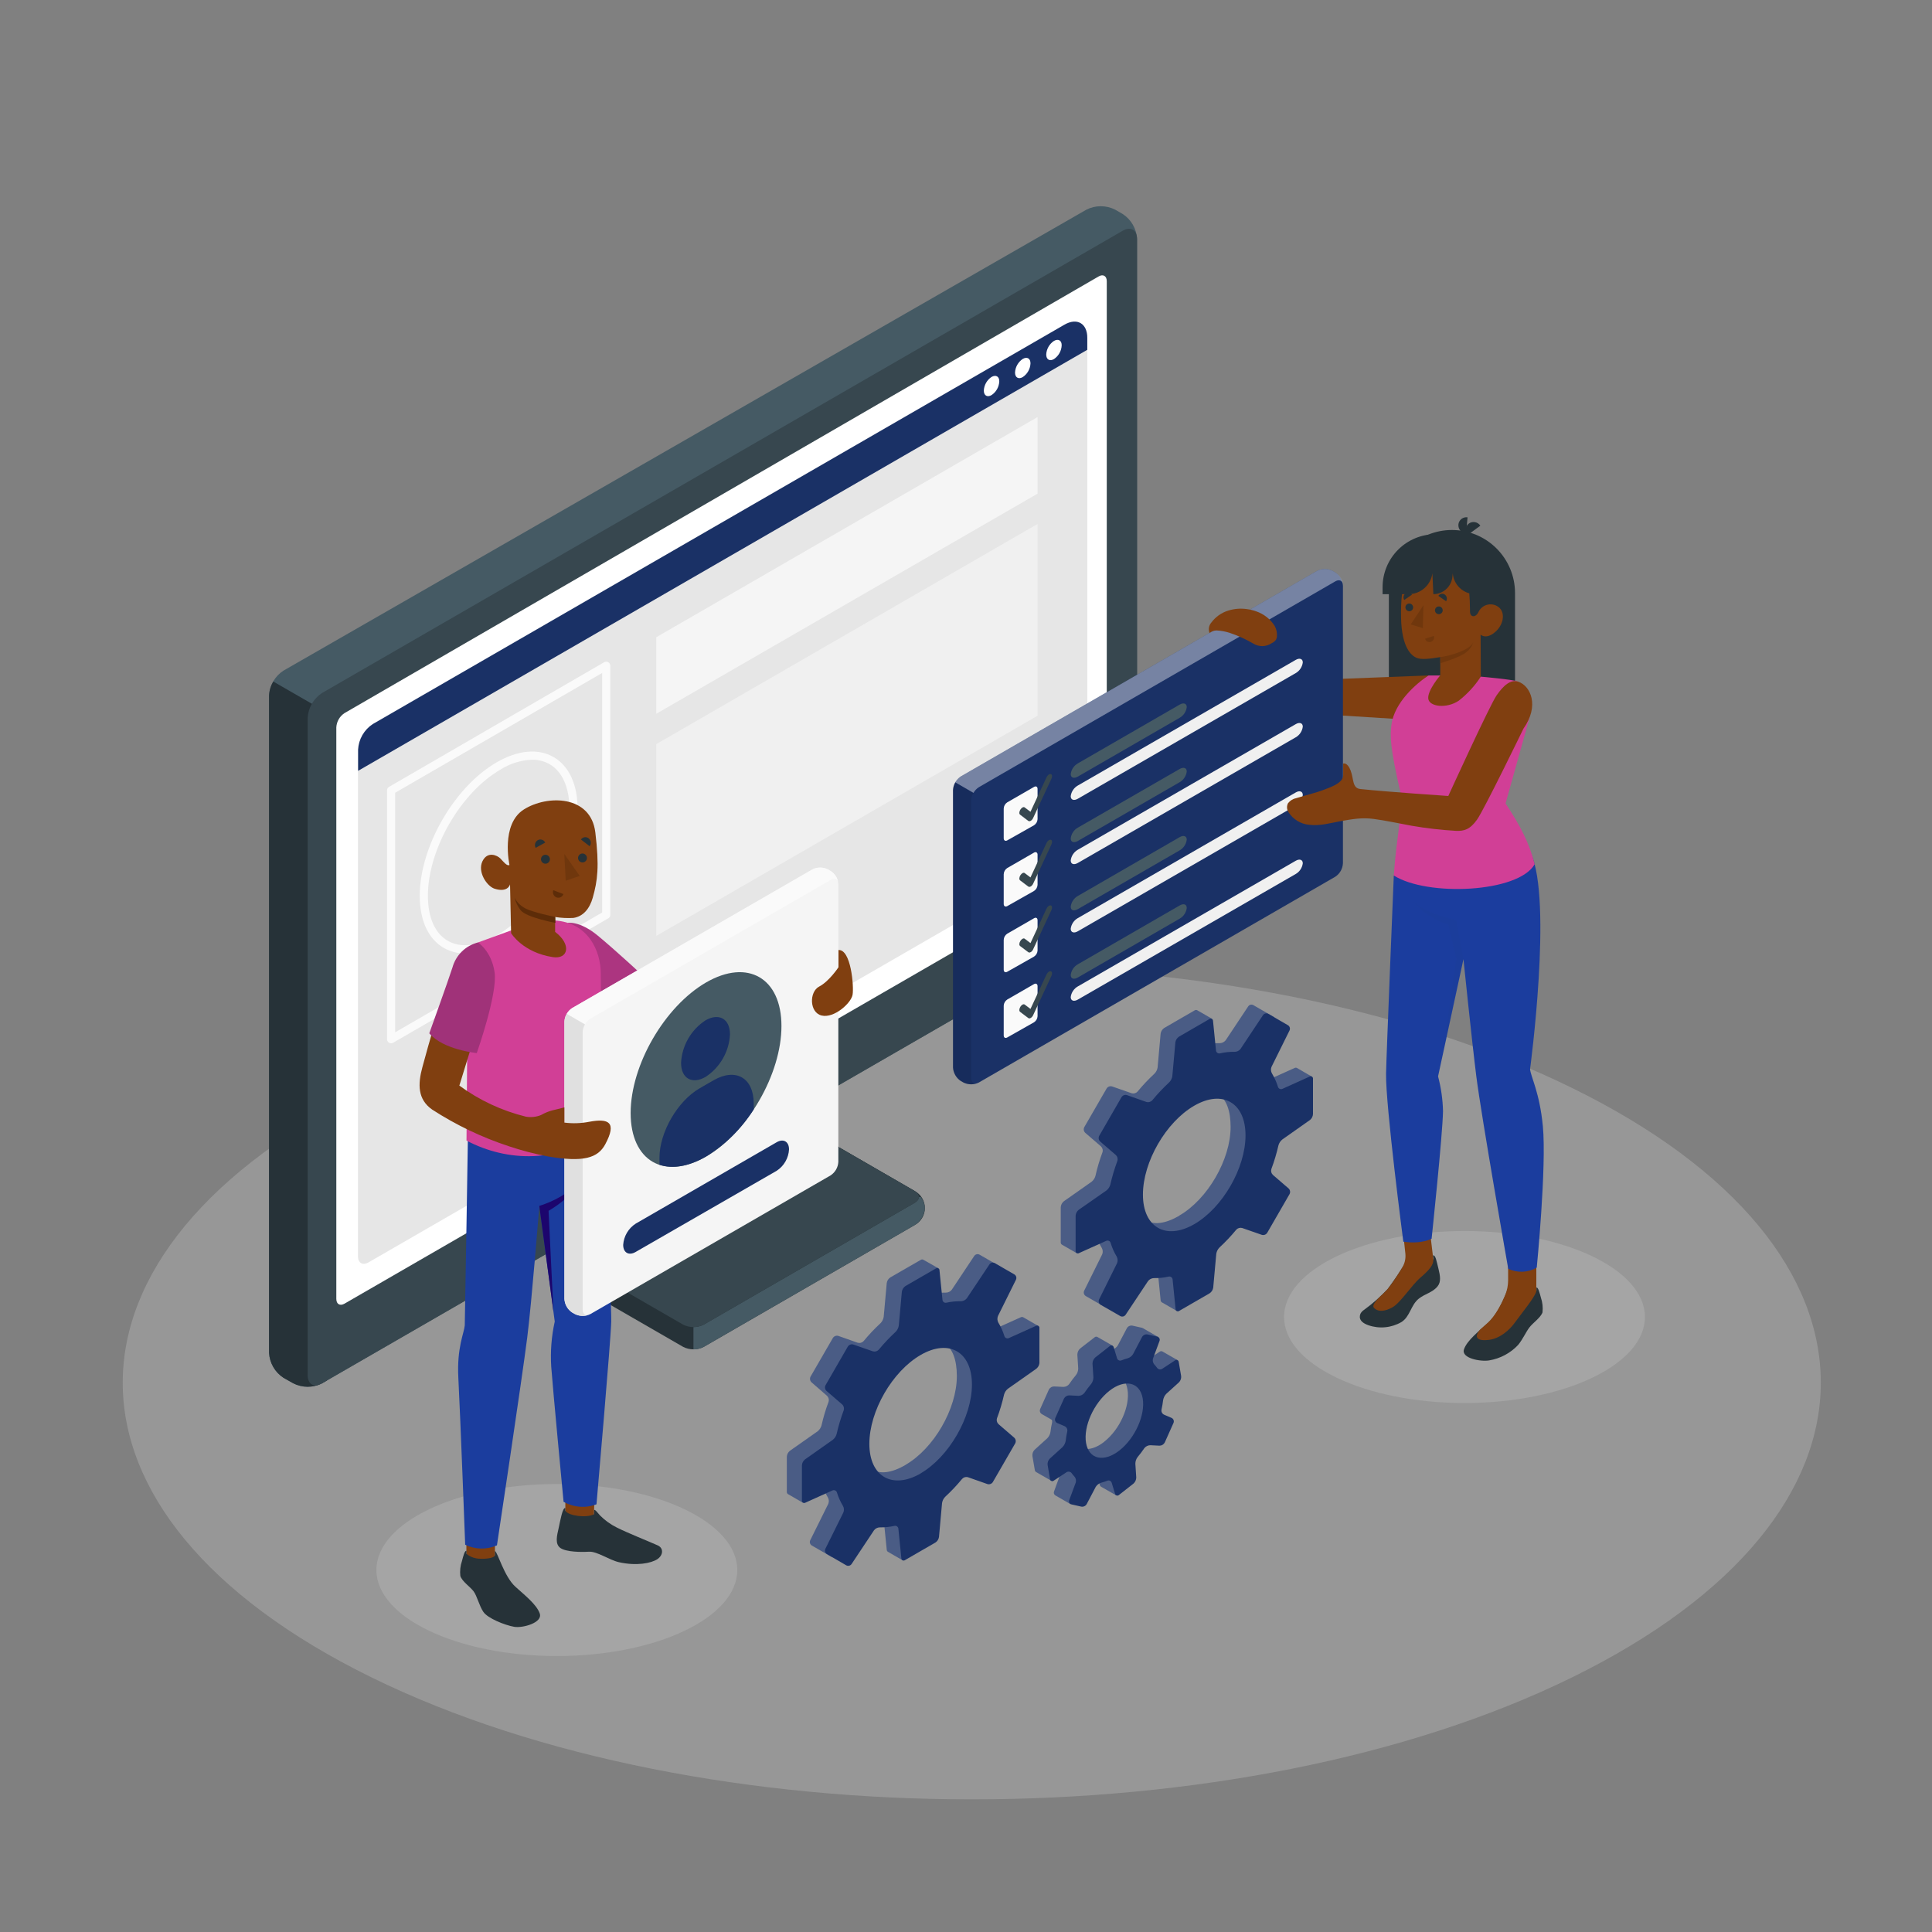 <svg width="330" height="330" viewBox="0 0 330 330" fill="none" xmlns="http://www.w3.org/2000/svg">
<rect x="0" y="0" width="330" height="330" fill="#808080" stroke="none"/>
<path d="M63.433 286.499C120.074 314.292 211.933 314.292 268.541 286.499C325.149 258.707 325.175 213.635 268.541 185.843C211.906 158.05 120.041 158.044 63.433 185.843C6.824 213.642 6.791 258.72 63.433 286.499Z" fill="#F5F5F5" fill-opacity="0.2"/>
<path d="M95.113 282.863C112.135 282.863 125.935 276.285 125.935 268.171C125.935 260.057 112.135 253.479 95.113 253.479C78.09 253.479 64.291 260.057 64.291 268.171C64.291 276.285 78.09 282.863 95.113 282.863Z" fill="#E0E0E0" fill-opacity="0.2"/>
<path d="M250.147 239.646C267.169 239.646 280.969 233.068 280.969 224.954C280.969 216.84 267.169 210.263 250.147 210.263C233.124 210.263 219.325 216.84 219.325 224.954C219.325 233.068 233.124 239.646 250.147 239.646Z" fill="#E0E0E0" fill-opacity="0.2"/>
<path d="M133.162 161.7L107.019 176.794C105.955 177.488 105.2 178.566 104.914 179.804L98.419 217.312C98.347 217.896 98.441 218.49 98.691 219.023C98.941 219.557 99.336 220.009 99.832 220.328L116.688 230.056C117.232 230.333 117.833 230.477 118.444 230.477C119.054 230.477 119.655 230.333 120.199 230.056L156.222 209.26C156.753 208.979 157.196 208.559 157.506 208.045C157.816 207.531 157.979 206.942 157.979 206.342C157.979 205.742 157.816 205.154 157.506 204.64C157.196 204.126 156.753 203.706 156.222 203.425L143.26 195.941C142.735 195.603 142.288 195.159 141.947 194.637C141.606 194.115 141.379 193.527 141.28 192.911L138.395 164.611C138.312 164.013 138.103 163.44 137.784 162.928C137.464 162.417 137.041 161.978 136.541 161.641C136.012 161.386 135.431 161.259 134.844 161.269C134.257 161.28 133.681 161.427 133.162 161.7Z" fill="#263238"/>
<path d="M118.444 223.469V230.485C119.055 230.494 119.659 230.349 120.199 230.063L156.222 209.266C156.723 208.952 157.143 208.524 157.448 208.017C157.753 207.51 157.934 206.939 157.978 206.349C157.943 205.66 157.701 204.998 157.285 204.448H151.391L118.444 223.469Z" fill="#455A64"/>
<path d="M136.455 163.614L110.312 178.702C109.248 179.397 108.496 180.478 108.214 181.718L102.3 215.761C102.227 216.345 102.32 216.939 102.57 217.473C102.82 218.007 103.216 218.459 103.712 218.777L116.675 226.261C117.22 226.535 117.821 226.677 118.43 226.677C119.04 226.677 119.641 226.535 120.186 226.261L156.222 205.458C157.192 204.897 157.192 203.993 156.222 203.432L143.26 195.947C142.735 195.61 142.288 195.165 141.947 194.643C141.606 194.122 141.379 193.534 141.28 192.918L138.395 164.617C138.401 164.389 138.342 164.165 138.226 163.969C138.11 163.773 137.941 163.613 137.739 163.508C137.537 163.404 137.309 163.358 137.082 163.377C136.855 163.396 136.638 163.478 136.455 163.614Z" fill="#263238"/>
<path d="M156.222 203.432L143.26 195.947C142.74 195.62 142.3 195.18 141.973 194.66L102.564 217.417C102.801 217.98 103.207 218.455 103.726 218.777L116.688 226.261C117.233 226.535 117.834 226.677 118.444 226.677C119.053 226.677 119.654 226.535 120.199 226.261L156.222 205.458C157.192 204.897 157.192 203.993 156.222 203.432Z" fill="#37474F"/>
<path d="M50.087 236.28L48.418 235.317C47.701 234.85 47.104 234.22 46.677 233.479C46.249 232.738 46.002 231.907 45.956 231.053V118.8C46.002 117.948 46.25 117.119 46.677 116.38C47.105 115.641 47.702 115.014 48.418 114.55L185.566 35.812C186.328 35.426 187.17 35.225 188.024 35.225C188.878 35.225 189.72 35.426 190.483 35.812L191.763 36.551C192.479 37.016 193.075 37.645 193.502 38.385C193.928 39.125 194.174 39.955 194.218 40.808V153.12C194.172 153.973 193.926 154.803 193.5 155.542C193.073 156.282 192.478 156.91 191.763 157.377L55.004 236.28C54.243 236.667 53.4 236.869 52.546 236.869C51.691 236.869 50.849 236.667 50.087 236.28Z" fill="#455A64"/>
<path d="M55.843 121.691L46.682 116.411C46.237 117.143 45.987 117.977 45.956 118.833V231.079C46.002 231.934 46.249 232.765 46.677 233.506C47.104 234.246 47.701 234.876 48.418 235.343L50.087 236.28C50.849 236.667 51.691 236.869 52.546 236.869C53.4 236.869 54.243 236.667 55.004 236.28L55.843 235.798V121.691Z" fill="#263238"/>
<path d="M52.549 234.887V122.628C52.596 121.775 52.842 120.946 53.269 120.206C53.695 119.467 54.29 118.838 55.004 118.371L191.763 39.415C193.123 38.63 194.218 39.263 194.218 40.834V153.12C194.172 153.973 193.926 154.802 193.5 155.542C193.073 156.282 192.478 156.91 191.763 157.377L55.004 236.28C53.651 237.092 52.549 236.452 52.549 234.887Z" fill="#37474F"/>
<path d="M116.767 193.043L129.723 185.559C130.693 184.998 131.485 185.401 131.485 186.45C131.441 187.04 131.258 187.612 130.952 188.119C130.646 188.626 130.225 189.053 129.723 189.367L116.767 196.845C115.797 197.406 115.012 197.01 115.012 195.961C115.055 195.371 115.236 194.799 115.541 194.292C115.846 193.786 116.266 193.358 116.767 193.043Z" fill="#E0E0E0"/>
<path d="M58.846 121.803L187.645 47.223C188.417 46.774 189.044 47.131 189.044 48.028V145.86C189.018 146.347 188.878 146.822 188.635 147.245C188.392 147.668 188.053 148.028 187.645 148.295L58.852 222.671C58.073 223.12 57.446 222.757 57.446 221.866V124.238C57.472 123.751 57.612 123.277 57.855 122.854C58.098 122.431 58.438 122.071 58.846 121.803Z" fill="white"/>
<path d="M63.65 123.677L181.817 55.44C183.962 54.206 185.717 55.215 185.717 57.691V142.666C185.683 143.293 185.501 143.904 185.187 144.448C184.873 144.993 184.435 145.456 183.909 145.801L62.951 215.622C61.954 216.203 61.142 215.728 61.142 214.579V128.04C61.189 127.167 61.44 126.317 61.876 125.559C62.311 124.801 62.919 124.157 63.65 123.677Z" fill="#E6E6E6"/>
<path d="M112.101 108.841L177.223 71.24V84.322L112.101 121.915V108.841Z" fill="#F5F5F5"/>
<path d="M112.101 127.096L177.223 89.496V122.258L112.101 159.859V127.096Z" fill="#F0F0F0"/>
<path d="M185.717 59.75V57.71C185.717 55.235 183.962 54.225 181.817 55.46L63.677 123.677C62.947 124.155 62.341 124.798 61.905 125.553C61.469 126.309 61.217 127.156 61.169 128.027V131.663L185.717 59.75Z" fill="#1A3166"/>
<path d="M169.363 64.383C168.976 64.641 168.655 64.987 168.426 65.391C168.197 65.796 168.065 66.248 168.043 66.713C168.043 67.571 168.643 67.914 169.363 67.485C169.75 67.229 170.071 66.885 170.3 66.481C170.529 66.078 170.66 65.626 170.683 65.162C170.709 64.304 170.108 63.961 169.363 64.383Z" fill="white"/>
<path d="M174.695 61.307C174.308 61.565 173.987 61.91 173.757 62.315C173.528 62.719 173.397 63.172 173.375 63.637C173.375 64.489 173.976 64.838 174.695 64.409C175.081 64.152 175.402 63.808 175.631 63.404C175.86 63.001 175.992 62.55 176.015 62.086C176.035 61.228 175.435 60.878 174.695 61.307Z" fill="white"/>
<path d="M180.022 58.232C179.636 58.489 179.315 58.834 179.086 59.237C178.857 59.64 178.725 60.092 178.702 60.555C178.702 61.413 179.302 61.763 180.022 61.334C180.409 61.076 180.73 60.731 180.96 60.327C181.189 59.922 181.32 59.469 181.342 59.004C181.368 58.153 180.767 57.803 180.022 58.232Z" fill="white"/>
<path d="M66.799 178.2C66.678 178.199 66.56 178.167 66.455 178.108C66.349 178.047 66.261 177.96 66.2 177.854C66.138 177.749 66.106 177.629 66.106 177.507V135.003C66.102 134.881 66.132 134.76 66.192 134.654C66.253 134.548 66.342 134.461 66.449 134.402L103.198 113.111C103.304 113.051 103.425 113.019 103.547 113.019C103.67 113.019 103.79 113.051 103.897 113.111C104.004 113.172 104.092 113.261 104.154 113.367C104.215 113.474 104.247 113.595 104.247 113.718V156.255C104.247 156.377 104.214 156.497 104.153 156.602C104.091 156.708 104.003 156.795 103.897 156.856L67.148 178.108C67.042 178.168 66.921 178.2 66.799 178.2ZM67.498 135.406V176.326L102.854 155.866V114.946L67.498 135.406Z" fill="#FAFAFA"/>
<path d="M79.464 162.855C78.178 162.869 76.912 162.541 75.794 161.905C73.154 160.38 71.696 157.225 71.696 153.008C71.696 144.639 77.583 134.409 84.823 130.218C88.46 128.113 91.918 127.789 94.558 129.314C97.198 130.838 98.657 133.993 98.657 138.211C98.657 146.593 92.763 156.816 85.523 161.007C83.699 162.142 81.61 162.779 79.464 162.855ZM90.889 129.763C88.985 129.838 87.135 130.411 85.523 131.426C78.665 135.386 73.088 145.081 73.088 153.008C73.088 156.704 74.296 159.436 76.487 160.697C78.679 161.957 81.642 161.641 84.823 159.799C91.681 155.839 97.264 146.15 97.264 138.211C97.264 134.515 96.056 131.782 93.859 130.522C92.954 130.009 91.928 129.747 90.889 129.763Z" fill="#FAFAFA"/>
<path d="M224.083 183.896L221.529 182.417C221.468 182.385 221.4 182.368 221.331 182.368C221.262 182.368 221.194 182.385 221.133 182.417L216.513 184.496C216.44 184.531 216.361 184.549 216.28 184.55C216.199 184.55 216.119 184.532 216.046 184.498C215.973 184.464 215.908 184.415 215.857 184.353C215.805 184.291 215.768 184.218 215.747 184.14C215.498 183.338 215.152 182.569 214.718 181.85C214.62 181.682 214.563 181.494 214.55 181.301C214.538 181.107 214.57 180.913 214.645 180.734L217.721 174.53C217.797 174.373 217.811 174.193 217.761 174.026C217.711 173.858 217.6 173.716 217.45 173.626L214.111 171.699C214.037 171.652 213.954 171.62 213.868 171.605C213.781 171.59 213.693 171.593 213.608 171.612C213.522 171.632 213.442 171.668 213.37 171.72C213.299 171.771 213.239 171.836 213.193 171.91L209.359 177.679C209.238 177.831 209.086 177.955 208.913 178.041C208.74 178.128 208.549 178.175 208.355 178.18C207.915 178.168 207.473 178.188 207.035 178.24V174.022L204.468 172.544C204.401 172.514 204.328 172.502 204.255 172.509C204.182 172.516 204.112 172.541 204.052 172.583L198.865 175.58C198.699 175.688 198.559 175.829 198.452 175.996C198.345 176.162 198.274 176.348 198.244 176.543L197.729 182.318C197.67 182.726 197.48 183.103 197.188 183.394C196.161 184.346 195.197 185.364 194.304 186.443C194.18 186.584 194.018 186.685 193.838 186.737C193.658 186.788 193.467 186.787 193.288 186.734L189.955 185.572C189.783 185.519 189.599 185.523 189.431 185.585C189.262 185.647 189.119 185.763 189.024 185.915L185.209 192.515C185.123 192.674 185.093 192.857 185.123 193.035C185.153 193.214 185.241 193.377 185.374 193.499L188.047 195.802C188.183 195.932 188.28 196.097 188.326 196.28C188.371 196.462 188.364 196.653 188.305 196.832C187.815 198.143 187.416 199.486 187.11 200.851C187.002 201.247 186.771 201.599 186.45 201.854L181.711 205.187C181.557 205.312 181.43 205.467 181.339 205.643C181.248 205.819 181.195 206.012 181.183 206.21V212.197C181.177 212.272 181.191 212.348 181.223 212.416C181.256 212.485 181.306 212.543 181.368 212.586L183.922 214.058L187.717 212.263C187.858 212.566 188.014 212.861 188.186 213.147C188.283 213.315 188.341 213.503 188.353 213.696C188.366 213.89 188.333 214.084 188.258 214.262L185.183 220.466C185.107 220.624 185.093 220.804 185.143 220.971C185.193 221.138 185.304 221.281 185.453 221.371L188.793 223.298C188.945 223.383 189.123 223.409 189.293 223.37C189.462 223.331 189.611 223.23 189.71 223.087L193.545 217.318C193.665 217.166 193.817 217.042 193.991 216.956C194.164 216.869 194.354 216.821 194.548 216.817C195.389 216.834 196.229 216.75 197.05 216.566C197.128 216.544 197.21 216.54 197.29 216.554C197.37 216.568 197.445 216.599 197.512 216.646C197.578 216.693 197.633 216.753 197.673 216.824C197.713 216.895 197.737 216.973 197.743 217.054L198.244 222.09C198.246 222.162 198.266 222.232 198.302 222.294C198.338 222.356 198.388 222.408 198.449 222.446L201.003 223.918L204.065 219.417C204.231 219.308 204.373 219.166 204.479 218.998C204.586 218.831 204.657 218.643 204.686 218.447L205.201 212.678C205.231 212.49 205.307 212.312 205.422 212.16C205.537 212.008 205.688 211.887 205.861 211.807C207.381 211.146 208.751 210.183 209.887 208.976C210.02 208.843 210.186 208.748 210.368 208.7C210.55 208.653 210.742 208.655 210.923 208.705L212.969 209.425C213.141 209.479 213.326 209.474 213.495 209.41C213.663 209.347 213.806 209.229 213.899 209.075L217.714 202.475C217.8 202.316 217.83 202.133 217.8 201.955C217.771 201.777 217.682 201.614 217.549 201.491L215.794 199.973C215.658 199.842 215.56 199.677 215.509 199.495C215.458 199.312 215.456 199.12 215.503 198.937C215.887 197.373 216.049 195.762 215.985 194.152C215.987 193.957 216.033 193.764 216.118 193.588C216.204 193.413 216.327 193.258 216.48 193.136L221.219 189.796C221.374 189.674 221.501 189.52 221.592 189.345C221.683 189.169 221.735 188.977 221.747 188.78L224.011 186.067L224.083 183.896ZM201.432 207.656C196.594 210.454 193.585 208.468 193.585 202.884C193.585 197.3 197.584 190.45 202.422 187.658C207.26 184.866 210.197 186.892 210.197 192.482C210.197 198.073 206.27 204.838 201.432 207.629V207.656Z" fill="#4A5C85"/>
<path d="M224.268 190.271V184.279C224.278 184.205 224.267 184.13 224.236 184.063C224.205 183.995 224.156 183.938 224.093 183.897C224.031 183.857 223.958 183.836 223.884 183.835C223.81 183.835 223.737 183.856 223.674 183.896L219.054 185.981C218.981 186.016 218.901 186.034 218.82 186.035C218.738 186.035 218.658 186.018 218.585 185.984C218.511 185.95 218.446 185.9 218.393 185.838C218.341 185.776 218.303 185.703 218.282 185.625C218.032 184.823 217.687 184.054 217.252 183.335C217.157 183.166 217.102 182.978 217.09 182.785C217.079 182.591 217.112 182.398 217.186 182.219L220.262 176.009C220.337 175.852 220.35 175.672 220.298 175.506C220.247 175.34 220.135 175.199 219.985 175.111L216.645 173.177C216.492 173.093 216.314 173.068 216.144 173.109C215.974 173.149 215.826 173.251 215.728 173.395L211.893 179.164C211.775 179.318 211.623 179.443 211.449 179.528C211.275 179.614 211.084 179.659 210.89 179.659C210.051 179.643 209.213 179.73 208.395 179.916C208.317 179.938 208.235 179.942 208.155 179.928C208.075 179.914 207.999 179.883 207.933 179.836C207.866 179.789 207.811 179.728 207.771 179.658C207.732 179.587 207.708 179.508 207.702 179.428L207.194 174.385C207.195 174.312 207.176 174.239 207.138 174.176C207.101 174.113 207.046 174.062 206.98 174.029C206.915 173.996 206.841 173.982 206.768 173.989C206.695 173.996 206.625 174.024 206.567 174.068L201.386 177.065C201.22 177.172 201.079 177.314 200.972 177.48C200.865 177.646 200.795 177.833 200.765 178.028L200.244 183.803C200.183 184.21 199.993 184.587 199.703 184.879C198.676 185.829 197.714 186.848 196.825 187.928C196.7 188.069 196.537 188.171 196.356 188.223C196.175 188.274 195.983 188.273 195.802 188.219L192.502 187.057C192.33 187.002 192.144 187.006 191.975 187.068C191.805 187.13 191.661 187.247 191.565 187.4L187.757 194C187.67 194.159 187.639 194.342 187.669 194.521C187.699 194.699 187.788 194.862 187.922 194.984L190.595 197.287C190.73 197.416 190.827 197.58 190.872 197.761C190.918 197.942 190.911 198.133 190.852 198.31C190.364 199.625 189.963 200.969 189.651 202.336C189.544 202.733 189.313 203.084 188.991 203.339L184.259 206.639C184.102 206.762 183.973 206.916 183.881 207.093C183.788 207.269 183.735 207.464 183.724 207.662V213.649C183.714 213.722 183.725 213.797 183.756 213.865C183.787 213.932 183.836 213.99 183.899 214.03C183.961 214.07 184.034 214.092 184.108 214.092C184.183 214.092 184.255 214.071 184.318 214.031L188.938 211.952C189.011 211.917 189.092 211.897 189.173 211.896C189.255 211.895 189.335 211.913 189.409 211.947C189.483 211.981 189.549 212.031 189.601 212.094C189.653 212.156 189.69 212.23 189.71 212.309C189.954 213.124 190.3 213.904 190.74 214.632C190.833 214.803 190.887 214.992 190.898 215.186C190.91 215.38 190.878 215.574 190.806 215.754L187.73 221.958C187.656 222.116 187.643 222.295 187.692 222.462C187.742 222.629 187.852 222.771 188.001 222.862L191.341 224.789C191.494 224.876 191.674 224.902 191.845 224.861C192.016 224.821 192.166 224.717 192.265 224.572L196.099 218.81C196.219 218.658 196.371 218.534 196.545 218.447C196.718 218.36 196.909 218.313 197.102 218.308C197.941 218.326 198.779 218.242 199.597 218.057C199.675 218.036 199.757 218.032 199.837 218.045C199.917 218.059 199.993 218.091 200.059 218.137C200.126 218.184 200.181 218.245 200.221 218.316C200.261 218.386 200.284 218.465 200.29 218.546L200.798 223.582C200.796 223.656 200.814 223.729 200.851 223.793C200.888 223.857 200.943 223.909 201.009 223.943C201.075 223.977 201.149 223.991 201.223 223.985C201.296 223.978 201.367 223.95 201.425 223.905L206.606 220.909C206.772 220.8 206.914 220.657 207.02 220.49C207.127 220.323 207.198 220.135 207.227 219.938L207.748 214.17C207.811 213.762 208 213.383 208.289 213.088C209.316 212.138 210.278 211.119 211.167 210.038C211.293 209.901 211.455 209.801 211.635 209.751C211.814 209.701 212.004 209.702 212.183 209.755L215.516 210.916C215.689 210.97 215.875 210.964 216.045 210.901C216.214 210.838 216.358 210.72 216.454 210.566L220.262 203.966C220.347 203.808 220.377 203.627 220.347 203.45C220.317 203.273 220.229 203.111 220.097 202.99L217.424 200.686C217.288 200.556 217.192 200.391 217.147 200.209C217.101 200.026 217.108 199.835 217.166 199.657C217.655 198.345 218.056 197.002 218.368 195.637C218.475 195.241 218.706 194.889 219.028 194.634L223.766 191.294C223.918 191.169 224.041 191.014 224.128 190.837C224.214 190.661 224.262 190.468 224.268 190.271ZM203.98 209.101C199.142 211.9 195.221 209.629 195.221 204.046C195.221 198.462 199.142 191.664 203.98 188.866C208.817 186.067 212.744 188.338 212.744 193.928C212.744 199.518 208.824 206.309 203.98 209.101Z" fill="#1A3166"/>
<path d="M198.541 230.835C198.47 230.799 198.391 230.783 198.311 230.79C198.232 230.797 198.156 230.826 198.092 230.875L195.908 232.32C195.764 232.404 195.593 232.431 195.43 232.394C195.267 232.357 195.124 232.26 195.03 232.122C194.902 231.938 194.761 231.764 194.608 231.601C194.479 231.465 194.387 231.298 194.342 231.117C194.297 230.935 194.3 230.745 194.35 230.564L197.822 228.367L195.228 226.868C195.176 226.834 195.118 226.809 195.056 226.796L193.413 226.426C193.232 226.395 193.046 226.42 192.879 226.498C192.713 226.576 192.574 226.703 192.482 226.862L190.931 229.805C190.72 230.149 190.388 230.4 190.001 230.512H189.902C189.969 230.297 190.016 230.076 190.04 229.852L187.44 228.36C187.363 228.318 187.275 228.302 187.188 228.314C187.102 228.326 187.021 228.365 186.958 228.426L184.49 230.34C184.343 230.472 184.225 230.634 184.144 230.815C184.063 230.996 184.021 231.191 184.021 231.389L184.166 233.732C184.171 234.143 184.036 234.543 183.784 234.868C183.377 235.354 182.996 235.861 182.642 236.386C182.525 236.542 182.374 236.669 182.2 236.757C182.026 236.845 181.834 236.892 181.639 236.894L180.055 236.815C179.865 236.814 179.68 236.865 179.519 236.965C179.358 237.064 179.228 237.206 179.144 237.376L177.652 240.715C177.596 240.858 177.591 241.015 177.638 241.161C177.685 241.306 177.781 241.431 177.91 241.514L179.665 242.524C179.721 242.669 179.735 242.827 179.705 242.979C179.582 243.506 179.489 244.039 179.428 244.576C179.366 244.984 179.18 245.362 178.893 245.659L176.708 247.639C176.572 247.78 176.468 247.949 176.405 248.136C176.343 248.322 176.322 248.519 176.345 248.714L176.755 251.097C176.762 251.162 176.783 251.225 176.817 251.281C176.851 251.337 176.898 251.385 176.953 251.42L179.56 252.925L179.593 249.942C179.737 249.858 179.908 249.832 180.07 249.868C180.233 249.905 180.376 250.002 180.47 250.14C180.599 250.325 180.743 250.499 180.899 250.661C181.028 250.799 181.119 250.967 181.163 251.15C181.207 251.332 181.203 251.524 181.15 251.704L180.035 254.76C179.989 254.878 179.986 255.009 180.026 255.129C180.065 255.249 180.146 255.352 180.253 255.42L182.86 256.925L183.566 254.984L184.569 252.49C184.783 252.147 185.117 251.895 185.506 251.783C185.85 251.698 186.188 251.588 186.516 251.453C186.589 251.418 186.669 251.398 186.751 251.397C186.832 251.395 186.913 251.412 186.988 251.445C187.062 251.479 187.128 251.528 187.181 251.59C187.234 251.652 187.273 251.725 187.295 251.803L187.856 253.651C187.869 253.711 187.895 253.768 187.932 253.818C187.968 253.868 188.014 253.91 188.067 253.942L190.707 255.446L190.245 252.562L191.044 251.935C191.193 251.805 191.313 251.643 191.394 251.462C191.475 251.281 191.515 251.084 191.512 250.886L191.367 248.543C191.367 248.133 191.501 247.734 191.75 247.408C192.152 246.926 192.766 246.668 193.123 246.14C193.327 245.843 193.545 245.368 193.901 245.381L195.485 245.461C195.674 245.462 195.859 245.41 196.019 245.312C196.18 245.215 196.311 245.074 196.396 244.906L197.881 241.56C197.945 241.404 197.946 241.229 197.884 241.072C197.823 240.915 197.704 240.787 197.551 240.715L196.271 240.174C196.109 240.098 195.978 239.969 195.899 239.808C195.82 239.647 195.797 239.465 195.835 239.29C195.954 238.762 196.044 238.229 196.106 237.692C196.167 237.285 196.354 236.906 196.64 236.61L198.825 234.63C199.023 234.427 199.15 234.165 199.188 233.884L201.168 232.34L198.541 230.835ZM188.641 246.246C186.001 248.345 183.414 247.771 182.932 244.966C182.45 242.161 184.635 238.59 187.308 236.491C189.981 234.392 192.126 234.551 192.588 237.356C193.05 240.161 191.294 244.141 188.621 246.246H188.641Z" fill="#4A5C85"/>
<path d="M201.749 235.046L201.34 232.663C201.337 232.588 201.314 232.515 201.271 232.452C201.229 232.39 201.17 232.341 201.1 232.311C201.031 232.281 200.954 232.272 200.88 232.284C200.805 232.296 200.736 232.329 200.68 232.38L198.495 233.818C198.351 233.901 198.182 233.926 198.021 233.889C197.859 233.852 197.718 233.757 197.624 233.62C197.493 233.437 197.35 233.262 197.195 233.099C197.067 232.962 196.976 232.796 196.931 232.614C196.886 232.433 196.888 232.243 196.937 232.063L198.053 229.047C198.084 228.971 198.097 228.89 198.092 228.808C198.088 228.727 198.065 228.648 198.026 228.576C197.987 228.505 197.932 228.443 197.866 228.395C197.8 228.348 197.724 228.315 197.644 228.301L196 227.931C195.819 227.898 195.632 227.922 195.465 228C195.298 228.078 195.16 228.206 195.07 228.367L193.525 231.31C193.308 231.651 192.975 231.902 192.588 232.017C192.241 232.104 191.902 232.216 191.572 232.353C191.498 232.388 191.418 232.406 191.337 232.406C191.256 232.407 191.176 232.389 191.102 232.355C191.029 232.321 190.963 232.272 190.911 232.21C190.859 232.148 190.821 232.075 190.799 231.997L190.238 230.149C190.225 230.075 190.192 230.006 190.143 229.95C190.094 229.893 190.03 229.852 189.958 229.829C189.887 229.807 189.81 229.804 189.738 229.822C189.665 229.84 189.598 229.878 189.545 229.931L187.077 231.865C186.93 231.997 186.812 232.159 186.731 232.34C186.65 232.52 186.609 232.716 186.608 232.914L186.76 235.257C186.759 235.667 186.624 236.065 186.377 236.392C185.967 236.877 185.584 237.384 185.229 237.91C185.11 238.064 184.958 238.189 184.784 238.277C184.611 238.364 184.42 238.413 184.226 238.419L182.642 238.339C182.453 238.338 182.267 238.39 182.106 238.489C181.945 238.588 181.815 238.731 181.731 238.9L180.246 242.22C180.183 242.377 180.183 242.553 180.246 242.71C180.308 242.867 180.429 242.994 180.583 243.065L181.863 243.613C182.024 243.689 182.154 243.817 182.233 243.976C182.312 244.135 182.335 244.317 182.299 244.491C182.181 245.018 182.09 245.551 182.028 246.088C181.964 246.494 181.777 246.872 181.493 247.17L179.309 249.15C179.171 249.291 179.066 249.46 179.002 249.646C178.938 249.832 178.917 250.03 178.939 250.226L179.348 252.608C179.351 252.684 179.374 252.757 179.417 252.82C179.459 252.882 179.518 252.931 179.588 252.961C179.657 252.991 179.734 253 179.808 252.988C179.883 252.976 179.952 252.943 180.008 252.892L182.193 251.453C182.337 251.371 182.506 251.346 182.667 251.383C182.829 251.419 182.97 251.515 183.064 251.652C183.193 251.837 183.336 252.011 183.493 252.173C183.621 252.31 183.712 252.478 183.758 252.661C183.803 252.843 183.8 253.034 183.751 253.216L182.635 256.225C182.604 256.301 182.591 256.382 182.596 256.464C182.6 256.545 182.623 256.624 182.662 256.696C182.701 256.767 182.756 256.829 182.822 256.877C182.888 256.924 182.964 256.957 183.044 256.971L184.688 257.341C184.869 257.374 185.056 257.35 185.223 257.272C185.39 257.194 185.528 257.066 185.618 256.905L187.163 253.962C187.38 253.621 187.713 253.37 188.1 253.255C188.446 253.167 188.785 253.057 189.116 252.925C189.189 252.891 189.269 252.872 189.35 252.871C189.43 252.871 189.51 252.887 189.584 252.921C189.657 252.954 189.723 253.003 189.775 253.064C189.828 253.125 189.867 253.197 189.889 253.275L190.45 255.123C190.463 255.197 190.496 255.266 190.545 255.322C190.594 255.378 190.658 255.42 190.73 255.443C190.801 255.465 190.878 255.467 190.95 255.45C191.023 255.432 191.09 255.394 191.143 255.341L193.611 253.407C193.758 253.275 193.876 253.113 193.957 252.932C194.038 252.751 194.079 252.556 194.08 252.358L193.928 250.015C193.929 249.605 194.064 249.207 194.311 248.88C194.721 248.395 195.104 247.888 195.459 247.362C195.578 247.208 195.73 247.083 195.904 246.995C196.077 246.907 196.268 246.859 196.462 246.853L198.046 246.933C198.235 246.934 198.421 246.882 198.582 246.783C198.743 246.683 198.873 246.541 198.957 246.372L200.449 243.032C200.511 242.875 200.512 242.7 200.449 242.542C200.386 242.385 200.266 242.258 200.112 242.187L198.832 241.639C198.671 241.563 198.541 241.435 198.462 241.276C198.383 241.117 198.36 240.935 198.396 240.762C198.514 240.234 198.604 239.701 198.667 239.164C198.732 238.758 198.919 238.381 199.201 238.082L201.386 236.102C201.52 235.963 201.622 235.797 201.684 235.614C201.747 235.432 201.769 235.238 201.749 235.046ZM191.222 247.738C188.549 249.843 185.988 249.269 185.506 246.464C185.024 243.659 186.826 239.679 189.466 237.58C192.106 235.482 194.7 236.049 195.182 238.854C195.664 241.659 193.888 245.639 191.222 247.738Z" fill="#1A3166"/>
<path d="M177.322 226.466L174.768 224.994C174.705 224.963 174.637 224.947 174.567 224.947C174.497 224.947 174.428 224.963 174.365 224.994L169.745 227.073C169.673 227.109 169.594 227.128 169.513 227.13C169.432 227.131 169.352 227.114 169.279 227.081C169.206 227.047 169.141 226.998 169.089 226.936C169.037 226.874 169 226.801 168.98 226.723C168.732 225.92 168.386 225.151 167.95 224.433C167.856 224.263 167.801 224.074 167.788 223.88C167.776 223.686 167.806 223.492 167.878 223.311L170.94 217.14C171.015 216.982 171.029 216.801 170.977 216.634C170.926 216.466 170.814 216.324 170.663 216.236L167.323 214.308C167.171 214.224 166.992 214.199 166.822 214.24C166.653 214.28 166.504 214.382 166.406 214.526L162.571 220.295C162.453 220.449 162.302 220.574 162.128 220.66C161.954 220.745 161.762 220.79 161.568 220.79C161.127 220.78 160.686 220.802 160.248 220.856V216.612L157.687 215.16C157.619 215.129 157.545 215.117 157.471 215.124C157.397 215.131 157.326 215.157 157.265 215.199L152.077 218.189C151.911 218.297 151.77 218.44 151.664 218.607C151.558 218.775 151.49 218.963 151.463 219.159L150.942 224.928C150.879 225.336 150.69 225.715 150.401 226.01C149.374 226.96 148.412 227.979 147.523 229.059C147.397 229.198 147.234 229.299 147.053 229.35C146.872 229.402 146.681 229.401 146.5 229.35L143.2 228.182C143.027 228.129 142.842 228.135 142.673 228.198C142.503 228.262 142.359 228.379 142.263 228.532L138.448 235.132C138.364 235.291 138.336 235.475 138.367 235.652C138.398 235.83 138.487 235.993 138.62 236.115L141.26 238.412C141.395 238.542 141.492 238.707 141.538 238.889C141.585 239.071 141.58 239.262 141.524 239.441C141.032 240.752 140.631 242.095 140.323 243.461C140.215 243.859 139.984 244.213 139.663 244.471L134.924 247.804C134.769 247.926 134.642 248.08 134.551 248.255C134.46 248.43 134.407 248.623 134.396 248.82V254.813C134.39 254.887 134.404 254.962 134.437 255.029C134.469 255.096 134.519 255.154 134.581 255.196L137.135 256.674L140.93 254.872C141.075 255.182 141.233 255.479 141.398 255.757C141.496 255.925 141.553 256.114 141.566 256.309C141.579 256.504 141.546 256.699 141.471 256.879L138.395 263.083C138.32 263.24 138.305 263.42 138.355 263.587C138.405 263.754 138.516 263.897 138.666 263.987L142.006 265.914C142.158 265.999 142.337 266.023 142.507 265.983C142.676 265.942 142.825 265.84 142.923 265.696L146.758 259.928C146.876 259.773 147.029 259.648 147.205 259.562C147.38 259.476 147.572 259.432 147.767 259.433C148.606 259.448 149.444 259.361 150.262 259.175C150.34 259.155 150.422 259.152 150.501 259.166C150.581 259.18 150.656 259.212 150.722 259.258C150.788 259.305 150.843 259.365 150.884 259.435C150.924 259.505 150.948 259.583 150.955 259.664L151.463 264.706C151.464 264.776 151.483 264.845 151.517 264.907C151.552 264.968 151.602 265.019 151.661 265.056L154.209 266.528L157.271 262.033C157.437 261.924 157.578 261.781 157.684 261.614C157.791 261.447 157.862 261.259 157.892 261.063L158.413 255.288C158.441 255.099 158.516 254.92 158.631 254.768C158.747 254.615 158.899 254.495 159.073 254.417C160.596 253.76 161.968 252.799 163.106 251.592C163.236 251.456 163.4 251.359 163.582 251.31C163.763 251.261 163.955 251.263 164.135 251.315L166.181 252.034C166.353 252.089 166.537 252.085 166.706 252.023C166.874 251.961 167.017 251.844 167.112 251.691L170.927 245.091C171.013 244.932 171.043 244.749 171.013 244.571C170.983 244.393 170.895 244.23 170.762 244.107L169.006 242.596C168.872 242.464 168.775 242.298 168.725 242.116C168.675 241.934 168.674 241.742 168.722 241.56C169.1 239.994 169.26 238.384 169.198 236.775C169.199 236.578 169.244 236.384 169.329 236.207C169.415 236.03 169.539 235.875 169.693 235.752L174.431 232.419C174.587 232.296 174.714 232.141 174.805 231.964C174.897 231.788 174.949 231.594 174.959 231.396L177.223 228.683L177.322 226.466ZM154.671 250.226C149.833 253.018 146.824 251.038 146.824 245.447C146.824 239.857 150.823 233.013 155.661 230.221C160.499 227.429 163.436 229.462 163.436 235.046C163.436 240.629 159.509 247.414 154.671 250.206V250.226Z" fill="#4A5C85"/>
<path d="M177.54 232.841V226.855C177.55 226.782 177.539 226.707 177.508 226.639C177.477 226.572 177.428 226.514 177.365 226.474C177.303 226.434 177.23 226.412 177.156 226.412C177.082 226.412 177.009 226.433 176.946 226.472L172.326 228.551C172.253 228.587 172.173 228.606 172.091 228.607C172.01 228.608 171.929 228.591 171.855 228.557C171.781 228.523 171.716 228.473 171.664 228.41C171.611 228.347 171.574 228.274 171.554 228.195C171.307 227.394 170.961 226.627 170.524 225.911C170.431 225.741 170.377 225.552 170.366 225.358C170.354 225.164 170.386 224.97 170.458 224.789L173.534 218.585C173.61 218.428 173.624 218.248 173.574 218.081C173.524 217.914 173.413 217.771 173.263 217.681L169.924 215.754C169.77 215.668 169.59 215.642 169.419 215.682C169.248 215.723 169.098 215.826 169 215.972L165.139 221.76C165.018 221.912 164.866 222.036 164.693 222.123C164.52 222.209 164.329 222.257 164.135 222.262C163.297 222.244 162.459 222.328 161.641 222.512C161.565 222.529 161.486 222.528 161.41 222.512C161.334 222.496 161.263 222.463 161.201 222.417C161.138 222.371 161.086 222.312 161.048 222.244C161.01 222.176 160.987 222.101 160.981 222.024L160.472 216.988C160.477 216.914 160.46 216.841 160.424 216.776C160.387 216.712 160.333 216.659 160.267 216.625C160.202 216.591 160.127 216.576 160.054 216.583C159.98 216.59 159.91 216.619 159.852 216.665L154.664 219.661C154.498 219.77 154.357 219.913 154.25 220.08C154.143 220.247 154.073 220.435 154.044 220.631L153.523 226.4C153.461 226.807 153.275 227.186 152.988 227.482C151.959 228.432 150.995 229.451 150.104 230.531C149.978 230.669 149.816 230.769 149.636 230.819C149.457 230.869 149.266 230.868 149.087 230.815L145.754 229.654C145.582 229.6 145.396 229.605 145.226 229.669C145.057 229.732 144.913 229.85 144.817 230.003L141.009 236.603C140.924 236.761 140.894 236.943 140.924 237.12C140.953 237.297 141.042 237.459 141.174 237.58L143.847 239.884C143.983 240.014 144.079 240.179 144.124 240.361C144.17 240.543 144.163 240.735 144.104 240.913C143.616 242.225 143.214 243.568 142.903 244.933C142.796 245.329 142.565 245.681 142.243 245.936L137.504 249.275C137.348 249.397 137.22 249.551 137.129 249.726C137.038 249.901 136.986 250.094 136.976 250.292V256.285C136.967 256.357 136.979 256.431 137.009 256.497C137.04 256.564 137.089 256.62 137.15 256.66C137.211 256.7 137.283 256.722 137.356 256.723C137.429 256.725 137.501 256.705 137.564 256.667L142.184 254.582C142.257 254.547 142.337 254.529 142.418 254.529C142.499 254.528 142.58 254.546 142.653 254.58C142.727 254.614 142.792 254.663 142.844 254.725C142.897 254.787 142.935 254.86 142.956 254.938C143.205 255.74 143.551 256.509 143.986 257.228C144.082 257.398 144.138 257.587 144.15 257.782C144.161 257.976 144.128 258.171 144.052 258.35L140.976 264.554C140.901 264.712 140.888 264.891 140.939 265.057C140.991 265.224 141.103 265.365 141.253 265.452L144.54 267.366C144.693 267.451 144.871 267.475 145.041 267.435C145.211 267.395 145.359 267.292 145.457 267.148L149.292 261.38C149.41 261.226 149.562 261.101 149.736 261.015C149.91 260.929 150.101 260.885 150.295 260.885C151.134 260.9 151.972 260.814 152.79 260.627C152.866 260.611 152.944 260.611 153.02 260.628C153.096 260.644 153.168 260.677 153.23 260.723C153.293 260.769 153.344 260.828 153.382 260.896C153.42 260.963 153.443 261.038 153.45 261.116L153.958 266.158C153.957 266.232 153.976 266.304 154.014 266.367C154.051 266.43 154.106 266.481 154.172 266.514C154.237 266.547 154.311 266.561 154.384 266.554C154.457 266.547 154.527 266.52 154.585 266.475L159.773 263.479C159.938 263.371 160.078 263.23 160.184 263.063C160.29 262.897 160.359 262.71 160.387 262.515L160.908 256.74C160.969 256.333 161.159 255.956 161.449 255.664C162.476 254.714 163.438 253.695 164.327 252.615C164.453 252.475 164.615 252.373 164.796 252.322C164.977 252.271 165.169 252.272 165.35 252.325L168.65 253.486C168.822 253.542 169.008 253.538 169.177 253.476C169.347 253.413 169.491 253.296 169.587 253.143L173.402 246.543C173.487 246.383 173.516 246.2 173.485 246.022C173.454 245.844 173.364 245.681 173.23 245.56L170.557 243.256C170.422 243.128 170.325 242.963 170.28 242.782C170.234 242.601 170.241 242.411 170.3 242.233C170.791 240.92 171.192 239.575 171.501 238.207C171.608 237.811 171.839 237.459 172.161 237.204L176.9 233.871C177.076 233.758 177.225 233.607 177.336 233.428C177.447 233.25 177.516 233.05 177.54 232.841ZM157.258 251.678C152.414 254.47 148.493 252.206 148.493 246.616C148.493 241.025 152.414 234.234 157.258 231.436C162.103 228.637 166.016 230.908 166.016 236.491C166.016 242.075 162.063 248.879 157.225 251.678H157.258Z" fill="#1A3166"/>
<path d="M237.23 120.615H258.779V101.303C258.779 98.445 257.644 95.704 255.623 93.682C253.601 91.661 250.86 90.526 248.002 90.526C245.144 90.527 242.405 91.664 240.385 93.685C238.365 95.706 237.23 98.446 237.23 101.303V120.615Z" fill="#263238"/>
<path d="M244.009 115.374L228.584 115.969C228.05 115.507 224.994 111.863 224.994 111.863C224.994 111.863 216.612 110.788 216.566 111.091C216.52 111.395 224.809 120.272 225.628 121.163C225.862 121.464 226.162 121.707 226.505 121.873C226.849 122.039 227.226 122.124 227.608 122.12L241.725 123.004L244.009 115.374Z" fill="#803F10"/>
<path d="M164.564 184.899L164.102 184.635C163.717 184.38 163.397 184.038 163.168 183.637C162.939 183.236 162.807 182.786 162.782 182.325V134.943C162.807 134.482 162.939 134.033 163.168 133.632C163.397 133.23 163.717 132.889 164.102 132.633L224.968 97.502C225.377 97.295 225.829 97.187 226.288 97.187C226.746 97.187 227.198 97.295 227.608 97.502L228.063 97.766C228.449 98.019 228.769 98.359 228.999 98.759C229.228 99.16 229.36 99.608 229.383 100.069V147.457C229.36 147.918 229.229 148.367 229 148.767C228.77 149.168 228.449 149.508 228.063 149.76L167.198 184.899C166.789 185.103 166.338 185.209 165.881 185.209C165.424 185.209 164.973 185.103 164.564 184.899Z" fill="#1A3166"/>
<path opacity="0.4" d="M229.409 99.858C229.317 99.165 228.749 98.914 228.089 99.297L167.224 134.442C166.829 134.685 166.504 135.026 166.28 135.432L163.165 133.63C163.39 133.223 163.715 132.88 164.109 132.634L224.968 97.502C225.377 97.295 225.829 97.187 226.288 97.187C226.746 97.187 227.198 97.295 227.608 97.502L228.063 97.766C228.425 97.996 228.733 98.303 228.966 98.664C229.198 99.025 229.35 99.433 229.409 99.858Z" fill="white"/>
<path opacity="0.1" d="M166.98 185.005C166.591 185.16 166.173 185.23 165.754 185.212C165.336 185.194 164.926 185.087 164.551 184.899L164.083 184.635C163.697 184.38 163.377 184.038 163.148 183.637C162.919 183.236 162.787 182.786 162.763 182.325V134.944C162.773 134.477 162.908 134.021 163.152 133.624L166.267 135.425C166.028 135.825 165.894 136.28 165.878 136.745V184.14C165.891 184.892 166.373 185.249 166.98 185.005Z" fill="black"/>
<path d="M172.042 137.049L176.623 134.409C176.953 134.218 177.223 134.369 177.223 134.759V139.92C177.212 140.129 177.151 140.333 177.046 140.515C176.94 140.696 176.793 140.85 176.616 140.963L172.049 143.543C171.712 143.735 171.442 143.543 171.442 143.187V138.118C171.448 137.905 171.506 137.696 171.61 137.51C171.715 137.323 171.863 137.165 172.042 137.049Z" fill="#FAFAFA"/>
<path d="M176.029 140.21C175.97 140.249 175.901 140.269 175.831 140.269C175.76 140.269 175.692 140.249 175.633 140.21L174.24 139.154C174.049 139.016 174.075 138.62 174.293 138.277C174.511 137.933 174.841 137.768 175.025 137.914L176.015 138.659L178.754 132.772C178.926 132.403 179.249 132.158 179.487 132.218C179.725 132.277 179.764 132.634 179.599 132.997L176.471 139.715C176.385 139.911 176.245 140.078 176.068 140.197L176.029 140.21Z" fill="#37474F"/>
<path d="M172.042 148.269L176.623 145.629C176.953 145.438 177.223 145.629 177.223 145.979V151.14C177.212 151.35 177.151 151.553 177.046 151.735C176.94 151.916 176.793 152.07 176.616 152.183L172.049 154.77C171.712 154.955 171.442 154.77 171.442 154.414V149.338C171.448 149.125 171.506 148.916 171.61 148.73C171.715 148.543 171.863 148.385 172.042 148.269Z" fill="#FAFAFA"/>
<path d="M176.029 151.424C175.97 151.462 175.901 151.483 175.831 151.483C175.76 151.483 175.692 151.462 175.633 151.424L174.24 150.374C174.049 150.229 174.075 149.833 174.293 149.49C174.511 149.147 174.841 148.982 175.025 149.127L176.015 149.873L178.754 143.986C178.926 143.616 179.249 143.372 179.487 143.438C179.725 143.504 179.764 143.847 179.599 144.217L176.471 150.935C176.385 151.129 176.245 151.294 176.068 151.411L176.029 151.424Z" fill="#37474F"/>
<path d="M172.042 159.482L176.623 156.842C176.953 156.644 177.223 156.803 177.223 157.186V162.36C177.211 162.568 177.15 162.771 177.044 162.951C176.939 163.131 176.792 163.284 176.616 163.396L172.049 165.983C171.712 166.175 171.442 166.016 171.442 165.627V160.552C171.448 160.338 171.506 160.129 171.61 159.943C171.715 159.757 171.863 159.599 172.042 159.482Z" fill="#FAFAFA"/>
<path d="M176.029 162.637C175.971 162.679 175.902 162.702 175.831 162.702C175.759 162.702 175.69 162.679 175.633 162.637L174.24 161.588C174.049 161.449 174.075 161.053 174.293 160.71C174.511 160.367 174.841 160.202 175.025 160.34L176.015 161.086L178.754 155.199C178.926 154.836 179.249 154.585 179.487 154.651C179.725 154.717 179.764 155.06 179.599 155.43L176.471 162.149C176.385 162.344 176.245 162.511 176.068 162.631L176.029 162.637Z" fill="#37474F"/>
<path d="M172.042 170.729L176.623 168.089C176.953 167.898 177.223 168.089 177.223 168.439V173.58C177.211 173.789 177.15 173.991 177.044 174.171C176.939 174.351 176.792 174.504 176.616 174.616L172.049 177.204C171.712 177.395 171.442 177.237 171.442 176.847V171.772C171.452 171.563 171.512 171.359 171.616 171.178C171.721 170.997 171.867 170.843 172.042 170.729Z" fill="#FAFAFA"/>
<path d="M176.029 173.883C175.971 173.925 175.902 173.948 175.831 173.948C175.759 173.948 175.69 173.925 175.633 173.883L174.24 172.834C174.049 172.689 174.075 172.3 174.293 171.95C174.511 171.6 174.841 171.448 175.025 171.587L176.015 172.332L178.754 166.445C178.926 166.082 179.249 165.832 179.487 165.898C179.725 165.964 179.764 166.307 179.599 166.676L176.471 173.395C176.385 173.589 176.245 173.754 176.068 173.87L176.029 173.883Z" fill="#37474F"/>
<path d="M182.886 132.224C182.886 132.845 183.427 133.036 184.094 132.653L201.498 122.602C201.827 122.413 202.107 122.15 202.317 121.833C202.527 121.517 202.66 121.157 202.706 120.78C202.706 120.16 202.165 119.962 201.498 120.351L184.094 130.396C183.764 130.586 183.484 130.85 183.274 131.168C183.064 131.485 182.931 131.847 182.886 132.224Z" fill="#455A64"/>
<path d="M182.886 136C182.886 136.627 183.427 136.818 184.094 136.435L221.318 114.972C221.648 114.782 221.929 114.518 222.138 114.201C222.348 113.883 222.481 113.521 222.526 113.144C222.526 112.523 221.984 112.332 221.318 112.715L184.094 134.178C183.765 134.367 183.484 134.63 183.275 134.946C183.065 135.262 182.932 135.623 182.886 136Z" fill="#F0F0F0"/>
<path d="M182.886 143.22C182.886 143.84 183.427 144.038 184.094 143.649L201.498 133.604C201.827 133.414 202.108 133.15 202.318 132.832C202.527 132.515 202.66 132.153 202.706 131.776C202.706 131.155 202.165 130.964 201.498 131.347L184.094 141.372C183.761 141.564 183.479 141.831 183.269 142.152C183.059 142.473 182.928 142.839 182.886 143.22Z" fill="#455A64"/>
<path d="M182.886 146.975C182.886 147.596 183.427 147.787 184.094 147.404L221.318 125.941C221.647 125.752 221.927 125.489 222.137 125.173C222.346 124.857 222.48 124.496 222.526 124.12C222.526 123.499 221.984 123.301 221.318 123.691L184.094 145.147C183.764 145.337 183.484 145.601 183.274 145.919C183.064 146.236 182.931 146.598 182.886 146.975Z" fill="#F0F0F0"/>
<path d="M182.886 154.862C182.886 155.522 183.427 155.681 184.094 155.291L201.498 145.246C201.828 145.057 202.109 144.792 202.318 144.475C202.528 144.158 202.661 143.796 202.706 143.418C202.706 142.798 202.165 142.606 201.498 142.989L184.094 153.041C183.765 153.23 183.484 153.493 183.275 153.809C183.065 154.125 182.932 154.486 182.886 154.862Z" fill="#455A64"/>
<path d="M182.886 158.644C182.886 159.265 183.427 159.456 184.094 159.073L221.318 137.61C221.647 137.421 221.927 137.158 222.137 136.842C222.346 136.526 222.48 136.165 222.526 135.789C222.526 135.168 221.984 134.97 221.318 135.36L184.094 156.823C183.765 157.012 183.484 157.275 183.275 157.591C183.065 157.907 182.932 158.268 182.886 158.644Z" fill="#F0F0F0"/>
<path d="M182.886 166.531C182.886 167.191 183.427 167.35 184.094 166.967L201.498 156.915C201.827 156.726 202.107 156.463 202.317 156.147C202.527 155.831 202.66 155.47 202.706 155.093C202.706 154.433 202.165 154.275 201.498 154.658L184.094 164.71C183.765 164.898 183.484 165.161 183.275 165.478C183.065 165.794 182.932 166.155 182.886 166.531Z" fill="#455A64"/>
<path d="M182.886 170.313C182.886 170.933 183.427 171.131 184.094 170.742L221.318 149.285C221.647 149.095 221.927 148.83 222.136 148.513C222.346 148.196 222.479 147.834 222.526 147.457C222.526 146.837 221.984 146.645 221.318 147.028L184.094 168.491C183.765 168.68 183.484 168.943 183.275 169.26C183.065 169.576 182.932 169.936 182.886 170.313Z" fill="#F0F0F0"/>
<path d="M237.032 220.163C235.8 221.483 234.443 222.681 232.98 223.74C232.748 223.889 232.554 224.09 232.412 224.327C232.221 224.73 231.917 225.72 233.732 226.36C234.657 226.68 235.639 226.797 236.613 226.703C237.586 226.61 238.529 226.308 239.375 225.819C240.874 224.875 240.946 222.922 242.359 221.806C243.408 220.981 244.721 220.77 245.566 219.694C246.16 218.942 246.002 217.939 245.698 216.704C245.362 215.351 245.203 214.328 244.761 214.434L244.834 215.054C244.273 215.945 241.382 216.209 240.095 215.596C239.155 217.171 238.132 218.695 237.032 220.163Z" fill="#263238"/>
<path d="M235.765 221.43C236.209 221.034 236.632 220.615 237.032 220.176C237.892 219.067 238.681 217.905 239.395 216.698C239.892 215.968 240.125 215.09 240.055 214.21C239.956 213.272 239.699 210.877 239.699 210.877L244.279 210.553L244.814 215.048C244.926 216.064 244.081 216.968 242.59 218.255C241.098 219.542 239.204 222.539 237.857 223.291C236.511 224.044 235.541 224.017 234.967 223.628C234.392 223.238 234.3 222.915 235.765 221.43Z" fill="#803F10"/>
<path d="M257.618 220.572V219.912C257.347 220.724 256.087 224.202 254.179 225.945C252.661 227.331 250.589 228.928 250.061 230.472C249.533 232.017 252.945 232.617 254.364 232.366C256.257 232.052 257.994 231.124 259.307 229.726C260.126 228.723 260.627 227.535 261.228 226.743C261.829 225.951 263.155 225.073 263.472 224.163C263.566 223.31 263.472 222.447 263.195 221.635C262.97 220.783 262.726 219.846 262.436 219.925V220.453C261.749 220.991 260.899 221.278 260.027 221.265C259.327 221.252 257.618 221.1 257.618 220.572Z" fill="#263238"/>
<path d="M252.78 227.132C253.255 226.717 253.73 226.301 254.159 225.911C255.479 224.69 256.509 222.611 257.096 221.219C257.427 220.415 257.597 219.554 257.598 218.684V215.939H262.416V220.44V220.559C262.178 221.562 259.974 224.222 258.713 225.958C257.875 227.119 256.271 228.598 254.364 228.855C252.457 229.112 251.625 228.505 252.78 227.132Z" fill="#803F10"/>
<path d="M261.479 145.728C265.214 153.879 261.347 182.609 261.347 182.609C261.459 183.929 262.97 186.536 263.531 192.357C264.191 199.241 262.489 216.52 262.489 216.52C261.754 216.946 260.926 217.187 260.078 217.221C259.229 217.256 258.385 217.083 257.618 216.718C257.618 216.718 253.031 190.687 252.166 183.85C251.414 177.877 249.968 163.838 249.968 163.838L245.632 183.856C246.148 185.796 246.431 187.79 246.477 189.796C246.411 193.842 244.53 211.576 244.53 211.576C244.53 211.576 242.854 212.553 239.699 212.091C239.699 212.091 236.656 188.813 236.749 183.388C236.795 180.484 238.069 149.569 238.069 149.569L261.479 145.728Z" fill="#1B3D9E"/>
<g opacity="0.15">
<path opacity="0.15" d="M249.968 163.838L248.754 157.172C248.754 157.172 243.626 156.11 241.303 153.919C242.909 155.801 245.01 157.198 247.368 157.951L248.728 163.786L246.266 180.946L249.968 163.838Z" fill="#263238"/>
</g>
<path d="M250.417 91.186L250.668 88.361C250.483 88.334 250.295 88.345 250.115 88.394C249.935 88.442 249.767 88.526 249.621 88.642C249.474 88.757 249.353 88.901 249.264 89.065C249.175 89.229 249.121 89.409 249.104 89.595C249.077 89.978 249.199 90.356 249.443 90.652C249.688 90.948 250.036 91.139 250.417 91.186Z" fill="#263238"/>
<path d="M250.569 91.469L252.853 89.793C252.75 89.635 252.616 89.499 252.459 89.395C252.302 89.291 252.125 89.219 251.94 89.186C251.754 89.153 251.564 89.158 251.38 89.201C251.197 89.244 251.024 89.324 250.873 89.437C250.572 89.673 250.374 90.015 250.317 90.393C250.261 90.771 250.351 91.156 250.569 91.469Z" fill="#263238"/>
<path d="M252.945 115.579C252.945 115.579 258.443 116.061 259.215 116.404C255.255 120.727 261.274 122.522 261.274 122.522L257.162 137.227C259.631 140.996 261.202 143.906 262.132 147.616C259.36 152.5 243.778 153.179 238.062 149.536C238.564 142.718 239.672 137.834 239.303 135.782C237.356 127.42 237.428 125.651 237.679 123.737C238.181 120.001 241.89 116.741 244.009 115.375H245.989L252.945 115.579Z" fill="#D13F96"/>
<path d="M241.765 95.793C240.603 96.453 239.171 99.396 239.309 105.521C239.428 110.709 241.111 111.989 241.949 112.359C242.788 112.728 244.424 112.504 246.008 112.24V115.355C246.008 115.355 243.817 117.896 243.956 119.315C244.094 120.734 247.117 121.077 249.163 119.685C250.644 118.534 251.921 117.141 252.938 115.566L252.899 108.405C252.899 108.405 253.829 109.316 255.413 107.93C256.733 106.788 257.156 104.868 256.139 103.838C255.876 103.592 255.558 103.412 255.212 103.313C254.865 103.215 254.5 103.2 254.147 103.27C253.793 103.34 253.462 103.494 253.179 103.718C252.897 103.941 252.672 104.229 252.523 104.557C252.087 105.501 251.097 105.514 251.09 104.439C251.044 98.921 250.391 98.63 249.836 96.367C246.543 95.304 244.2 95.7 241.765 95.793Z" fill="#803F10"/>
<path d="M245.104 104.214C245.1 104.301 245.113 104.387 245.142 104.469C245.171 104.551 245.216 104.626 245.274 104.69C245.332 104.755 245.403 104.807 245.481 104.844C245.56 104.881 245.645 104.903 245.731 104.907C245.818 104.911 245.905 104.899 245.986 104.869C246.068 104.84 246.143 104.795 246.208 104.737C246.272 104.679 246.324 104.608 246.361 104.53C246.399 104.452 246.42 104.367 246.424 104.28C246.429 104.193 246.416 104.107 246.387 104.025C246.357 103.943 246.312 103.868 246.254 103.804C246.196 103.739 246.126 103.687 246.047 103.65C245.969 103.613 245.884 103.591 245.797 103.587C245.711 103.583 245.624 103.595 245.542 103.625C245.46 103.654 245.385 103.699 245.321 103.757C245.256 103.815 245.204 103.886 245.167 103.964C245.13 104.042 245.109 104.127 245.104 104.214Z" fill="#263238"/>
<path d="M244.926 108.616L243.415 109.098C243.441 109.2 243.488 109.295 243.552 109.378C243.617 109.461 243.698 109.53 243.79 109.58C243.882 109.631 243.983 109.662 244.088 109.673C244.192 109.683 244.298 109.671 244.398 109.639C244.603 109.573 244.773 109.428 244.872 109.236C244.971 109.045 244.99 108.822 244.926 108.616Z" fill="#70370D"/>
<path d="M239.857 102.485L241.177 101.574C241.122 101.485 241.049 101.407 240.962 101.347C240.876 101.287 240.778 101.244 240.675 101.223C240.572 101.201 240.466 101.201 240.363 101.221C240.26 101.242 240.162 101.283 240.075 101.343C239.901 101.47 239.781 101.659 239.741 101.871C239.701 102.083 239.742 102.302 239.857 102.485Z" fill="#263238"/>
<path d="M247.005 102.696L245.685 101.779C245.74 101.69 245.813 101.614 245.899 101.554C245.985 101.494 246.082 101.453 246.185 101.432C246.287 101.411 246.393 101.411 246.495 101.432C246.598 101.453 246.695 101.495 246.781 101.554C246.956 101.681 247.077 101.869 247.118 102.081C247.16 102.293 247.119 102.513 247.005 102.696Z" fill="#263238"/>
<path d="M240.055 103.745C240.055 103.876 240.094 104.004 240.166 104.112C240.239 104.221 240.342 104.305 240.463 104.355C240.583 104.405 240.716 104.418 240.844 104.393C240.972 104.367 241.09 104.304 241.182 104.212C241.274 104.12 241.337 104.002 241.363 103.874C241.388 103.746 241.375 103.613 241.325 103.493C241.275 103.372 241.19 103.269 241.082 103.197C240.973 103.124 240.846 103.085 240.715 103.085C240.54 103.085 240.372 103.155 240.249 103.279C240.125 103.403 240.055 103.57 240.055 103.745Z" fill="#263238"/>
<path d="M243.137 103.369L243.032 107.296L240.966 106.656L243.137 103.369Z" fill="#70370D"/>
<path d="M246.015 112.24C247.685 112.022 251.117 111.038 251.651 109.679C251.436 110.366 251.015 110.97 250.444 111.408C249.421 112.292 246.015 113.282 246.015 113.282V112.24Z" fill="#70370D"/>
<path d="M245.203 91.245C244.013 91.245 242.834 91.48 241.734 91.936C240.635 92.393 239.636 93.062 238.796 93.905C237.955 94.748 237.289 95.748 236.836 96.849C236.383 97.95 236.151 99.13 236.155 100.32V101.488H240.583C241.579 101.489 242.542 101.128 243.292 100.473C244.043 99.817 244.529 98.912 244.662 97.924L244.827 101.488C245.644 101.482 246.43 101.173 247.032 100.621C247.635 100.068 248.011 99.312 248.087 98.499L248.14 97.918C248.218 98.89 248.659 99.797 249.376 100.459C250.093 101.121 251.032 101.488 252.008 101.488H252.404L252.853 95.1L245.203 91.245Z" fill="#263238"/>
<path d="M255.611 118.8C254.384 120.622 247.381 135.96 247.381 135.96C247.381 135.96 236.821 135.247 232.36 134.772C230.954 134.62 231.264 133.115 230.703 131.624C230.142 130.132 229.423 130.423 229.423 130.423V132.403C229.469 133.723 227.258 134.462 226.307 134.831C224.75 135.439 223.04 135.821 221.43 136.323C220.865 136.43 220.358 136.74 220.004 137.194C219.885 137.424 219.826 137.681 219.834 137.939C219.842 138.198 219.917 138.451 220.051 138.673C220.437 139.3 220.966 139.827 221.594 140.211C222.223 140.595 222.933 140.826 223.667 140.884C225.463 141.101 227.205 140.587 228.947 140.27C231.013 139.907 232.591 139.61 234.637 139.88C236.683 140.151 239.164 140.686 241.111 141.042C243.607 141.475 246.126 141.766 248.655 141.913C250.061 141.979 251.084 141.702 252.298 139.986C253.513 138.27 260.218 124.456 260.218 124.456C263.01 120.496 261.406 117.143 259.334 116.437C258.06 116.015 256.846 117.005 255.611 118.8Z" fill="#803F10"/>
<path d="M212.995 104.042C213.528 104.114 214.052 104.24 214.559 104.419C215.861 104.862 216.974 105.735 217.714 106.894C218.036 107.465 218.172 108.122 218.104 108.775C218.084 108.946 218.033 109.111 217.952 109.263C217.766 109.524 217.513 109.73 217.219 109.857C216.754 110.176 216.204 110.351 215.64 110.361C215.075 110.37 214.521 110.213 214.045 109.91C212.755 109.162 211.393 108.548 209.979 108.075C209.266 107.854 208.527 107.723 207.781 107.686C207.351 107.696 206.937 107.847 206.6 108.115C206.482 107.821 206.448 107.501 206.5 107.188C206.552 106.876 206.69 106.585 206.897 106.346C207.627 105.358 208.657 104.633 209.834 104.28C210.857 103.967 211.937 103.886 212.995 104.042Z" fill="#803F10"/>
<path d="M79.662 268.02H84.539V259.677H79.662V268.02Z" fill="#803F10"/>
<path d="M96.565 259.228L101.435 259.393L101.68 250.562L96.565 250.397V259.228Z" fill="#803F10"/>
<path d="M79.985 188.153C79.985 192.806 79.385 226.387 79.385 226.387C79.273 227.707 78.012 230.195 78.289 235.343C78.652 242.332 79.457 263.848 79.457 263.848C80.299 264.261 81.221 264.485 82.158 264.503C83.096 264.521 84.026 264.334 84.883 263.954C84.883 263.954 89.186 235.369 90.057 228.439C90.823 222.4 92.116 205.999 92.116 205.999L94.756 225.727C94.193 228.268 93.99 230.877 94.156 233.475C94.38 236.676 96.261 256.516 96.261 256.516C97.109 256.996 98.053 257.283 99.025 257.358C99.997 257.432 100.973 257.291 101.884 256.945C101.884 256.945 104.353 228.67 104.405 225.727C104.471 222.38 102.782 188.173 102.782 188.173L79.985 188.153Z" fill="#1B3D9E"/>
<path d="M102.115 159.819C104.973 162.169 110.134 166.94 110.134 166.94L102.082 171.369L96.967 157.634C96.967 157.634 99 157.238 102.115 159.819Z" fill="#AC3580"/>
<path d="M81.642 160.981C81.642 160.981 79.82 162.809 79.82 167.231V176.781L79.682 194.819C86.678 198.508 95.522 198.719 102.973 193.268C102.973 193.268 102.617 170.089 102.617 166.287C102.617 162.485 100.505 157.555 94.697 157.219L87.179 158.968L81.642 160.981Z" fill="#D13F96"/>
<path d="M87.021 147.741C86.599 147.998 85.991 147.18 85.47 146.639C84.949 146.098 83.246 145.319 82.394 147.134C81.543 148.949 83.16 151.378 84.48 151.8C86.79 152.526 87.12 151.048 87.12 151.048L87.298 159.39C87.298 159.39 89.278 162.69 94.42 163.482C97.06 163.891 97.68 161.343 94.822 159.172V156.631C95.854 156.795 96.901 156.848 97.944 156.79C99.647 156.526 100.716 155.186 101.244 153.344C102.076 150.388 102.386 147.998 101.686 142.177C100.914 135.802 93.496 135.736 89.489 138.257C85.483 140.778 87.021 147.741 87.021 147.741Z" fill="#803F10"/>
<path d="M94.842 156.625C94.842 156.625 91.047 155.859 89.72 155.153C88.94 154.746 88.3 154.114 87.886 153.338C88.084 154.114 88.439 154.842 88.928 155.476C89.899 156.717 94.868 157.634 94.868 157.634L94.842 156.625Z" fill="#5D2C08"/>
<path d="M93.931 146.791C93.926 146.941 93.877 147.087 93.789 147.209C93.701 147.332 93.58 147.426 93.439 147.479C93.299 147.533 93.145 147.544 92.998 147.511C92.851 147.478 92.718 147.403 92.613 147.294C92.509 147.185 92.439 147.048 92.413 146.9C92.386 146.752 92.403 146.599 92.463 146.461C92.523 146.323 92.622 146.205 92.748 146.123C92.874 146.041 93.022 145.997 93.172 145.999C93.274 146 93.375 146.022 93.468 146.063C93.562 146.104 93.646 146.163 93.717 146.236C93.787 146.31 93.843 146.397 93.879 146.492C93.916 146.587 93.934 146.689 93.931 146.791Z" fill="#263238"/>
<path d="M93.126 143.92L91.496 144.817C91.434 144.706 91.394 144.583 91.38 144.457C91.365 144.33 91.375 144.202 91.41 144.079C91.445 143.957 91.504 143.842 91.583 143.742C91.662 143.642 91.761 143.559 91.872 143.497C91.981 143.439 92.102 143.404 92.225 143.394C92.348 143.384 92.472 143.399 92.59 143.439C92.707 143.478 92.815 143.541 92.907 143.624C93 143.707 93.074 143.807 93.126 143.92Z" fill="#263238"/>
<path d="M94.499 152.051L96.235 152.711C96.197 152.827 96.136 152.934 96.056 153.026C95.976 153.118 95.878 153.193 95.769 153.246C95.659 153.3 95.54 153.331 95.418 153.338C95.296 153.344 95.174 153.326 95.06 153.285C94.824 153.193 94.633 153.013 94.528 152.782C94.423 152.551 94.413 152.289 94.499 152.051Z" fill="#5D2C08"/>
<path d="M100.716 144.54L99.231 143.398C99.3 143.293 99.391 143.204 99.497 143.136C99.603 143.068 99.722 143.024 99.847 143.005C99.971 142.986 100.098 142.994 100.22 143.028C100.341 143.061 100.454 143.12 100.551 143.2C100.744 143.36 100.869 143.588 100.9 143.837C100.93 144.086 100.865 144.338 100.716 144.54Z" fill="#263238"/>
<path d="M100.261 146.579C100.254 146.73 100.204 146.874 100.115 146.996C100.027 147.118 99.905 147.211 99.764 147.263C99.624 147.316 99.47 147.326 99.324 147.292C99.178 147.259 99.044 147.183 98.941 147.074C98.837 146.965 98.768 146.828 98.742 146.68C98.716 146.532 98.734 146.38 98.793 146.242C98.853 146.104 98.952 145.987 99.078 145.905C99.204 145.823 99.351 145.78 99.502 145.781C99.708 145.788 99.903 145.875 100.045 146.025C100.187 146.174 100.264 146.373 100.261 146.579Z" fill="#263238"/>
<path d="M96.386 145.854L96.631 150.434L99.02 149.616L96.386 145.854Z" fill="#70370D"/>
<path d="M84.539 265.61V264.917C85.008 265.122 86.09 269.254 88.024 271.016C89.562 272.422 91.661 274.039 92.195 275.603C92.73 277.167 89.272 278.124 87.833 277.873C86.17 277.576 83.272 276.401 82.553 275.312C81.833 274.223 81.49 272.613 80.896 271.814C80.302 271.016 78.916 270.125 78.626 269.174C78.531 268.312 78.628 267.44 78.91 266.62C79.134 265.755 79.378 264.812 79.675 264.891V265.419C80.367 265.968 81.228 266.26 82.111 266.244C82.817 266.297 84.546 266.158 84.539 265.61Z" fill="#263238"/>
<path d="M101.488 257.895C101.746 257.895 101.95 258.258 102.505 258.865C103.342 259.705 104.312 260.401 105.376 260.924C107.197 261.842 110.748 263.248 112.352 263.967C113.362 264.422 113.309 265.637 112.273 266.323C111.236 267.01 108.735 267.511 105.725 266.838C104.089 266.468 101.957 264.957 100.604 265.043C99.251 265.129 96.73 265.102 95.733 264.416C94.736 263.729 95.139 262.264 95.423 261.004C95.726 259.624 96.083 257.479 96.565 257.578V258.06C97.152 258.944 100.175 259.307 101.462 258.654L101.488 257.895Z" fill="#263238"/>
<path d="M92.116 205.979C94.635 205.191 96.95 203.862 98.901 202.085C98.901 202.085 97.581 204.541 93.7 206.818L94.532 224.017L92.116 205.979Z" fill="#1C056D"/>
<path d="M98.195 224.446L97.733 224.182C97.348 223.927 97.028 223.585 96.799 223.184C96.57 222.783 96.438 222.334 96.413 221.872V174.491C96.438 174.03 96.57 173.58 96.799 173.179C97.028 172.778 97.348 172.436 97.733 172.181L138.772 148.5C139.181 148.295 139.633 148.188 140.092 148.188C140.55 148.188 141.002 148.295 141.412 148.5L141.874 148.771C142.259 149.024 142.579 149.364 142.809 149.765C143.038 150.165 143.17 150.613 143.194 151.074V198.462C143.169 198.922 143.037 199.371 142.807 199.771C142.578 200.171 142.258 200.511 141.874 200.765L100.835 224.459C100.424 224.662 99.972 224.767 99.513 224.765C99.055 224.762 98.604 224.653 98.195 224.446Z" fill="#F5F5F5"/>
<path d="M120.602 167.812C127.71 163.706 133.478 167.039 133.478 175.25C133.478 183.46 127.71 193.446 120.602 197.551C113.494 201.656 107.719 198.33 107.719 190.12C107.719 181.909 113.52 171.923 120.602 167.812Z" fill="#455A64"/>
<path d="M120.509 174.28C122.813 172.96 124.687 174.022 124.687 176.689C124.612 178.142 124.194 179.558 123.468 180.819C122.742 182.081 121.728 183.153 120.509 183.949C118.199 185.269 116.332 184.206 116.332 181.54C116.407 180.086 116.825 178.671 117.551 177.409C118.277 176.147 119.29 175.075 120.509 174.28Z" fill="#1A3166"/>
<path d="M128.74 188.483C128.74 184.107 125.671 182.332 121.876 184.523L119.506 185.889C115.718 188.08 112.642 193.4 112.642 197.769V198.95C114.833 199.676 117.592 199.28 120.602 197.545C123.893 195.516 126.676 192.762 128.74 189.493V188.483Z" fill="#1A3166"/>
<path d="M143.22 150.85C143.128 150.157 142.56 149.906 141.9 150.289L100.861 173.989C100.468 174.234 100.143 174.575 99.917 174.979L96.802 173.178C97.027 172.771 97.352 172.428 97.746 172.181L138.772 148.5C139.18 148.292 139.633 148.184 140.092 148.184C140.55 148.184 141.003 148.292 141.412 148.5L141.874 148.764C142.234 148.995 142.541 149.301 142.773 149.661C143.005 150.021 143.158 150.426 143.22 150.85Z" fill="#FAFAFA"/>
<path d="M100.63 224.552C100.24 224.707 99.821 224.778 99.401 224.76C98.981 224.742 98.57 224.635 98.195 224.446L97.726 224.182C97.341 223.927 97.022 223.585 96.792 223.184C96.563 222.783 96.431 222.334 96.406 221.872V174.491C96.417 174.024 96.551 173.569 96.796 173.171L99.911 174.973C99.672 175.373 99.538 175.827 99.521 176.293V223.687C99.521 224.44 100.003 224.796 100.63 224.552Z" fill="#E0E0E0"/>
<path d="M106.445 212.632C106.445 213.952 107.389 214.526 108.557 213.853L132.66 199.98C133.275 199.58 133.787 199.04 134.154 198.405C134.521 197.769 134.733 197.056 134.772 196.324C134.772 195.004 133.828 194.429 132.66 195.103L108.577 209.009C107.964 209.405 107.452 209.939 107.082 210.568C106.711 211.197 106.493 211.904 106.445 212.632Z" fill="#1A3166"/>
<path d="M73.821 189.526C71.32 187.783 71.353 185.196 72.151 182.266C77.596 162.136 79.266 162.023 81.642 161.007L83.549 168.927L78.461 185.427C81.869 187.93 85.738 189.735 89.846 190.74C90.702 190.884 91.58 190.79 92.387 190.469C93.938 189.598 94.809 189.598 96.4 189.149V191.75C97.822 191.93 99.263 191.881 100.67 191.605C103.97 190.991 105.402 191.677 103.389 195.439C102.128 197.795 99.68 198.574 93.542 197.518C91.305 197.095 89.1 196.519 86.942 195.796C82.316 194.28 77.906 192.172 73.821 189.526Z" fill="#803F10"/>
<path d="M81.642 160.981C81.642 160.981 83.985 162.453 84.487 166.142C84.988 169.831 81.437 179.87 81.437 179.87C81.437 179.87 75.702 179.322 73.326 176.497C73.326 176.497 76.626 167.317 77.286 165.244C77.571 164.212 78.124 163.274 78.889 162.526C79.655 161.777 80.604 161.244 81.642 160.981Z" fill="#A03279"/>
<path d="M143.22 162.274V165.211C143.22 165.211 141.636 167.62 139.92 168.511C138.204 169.402 138.23 172.96 140.349 173.461C142.468 173.963 145.385 171.343 145.629 169.904C145.873 168.465 145.352 162.122 143.22 162.274Z" fill="#803F10"/>
</svg>
